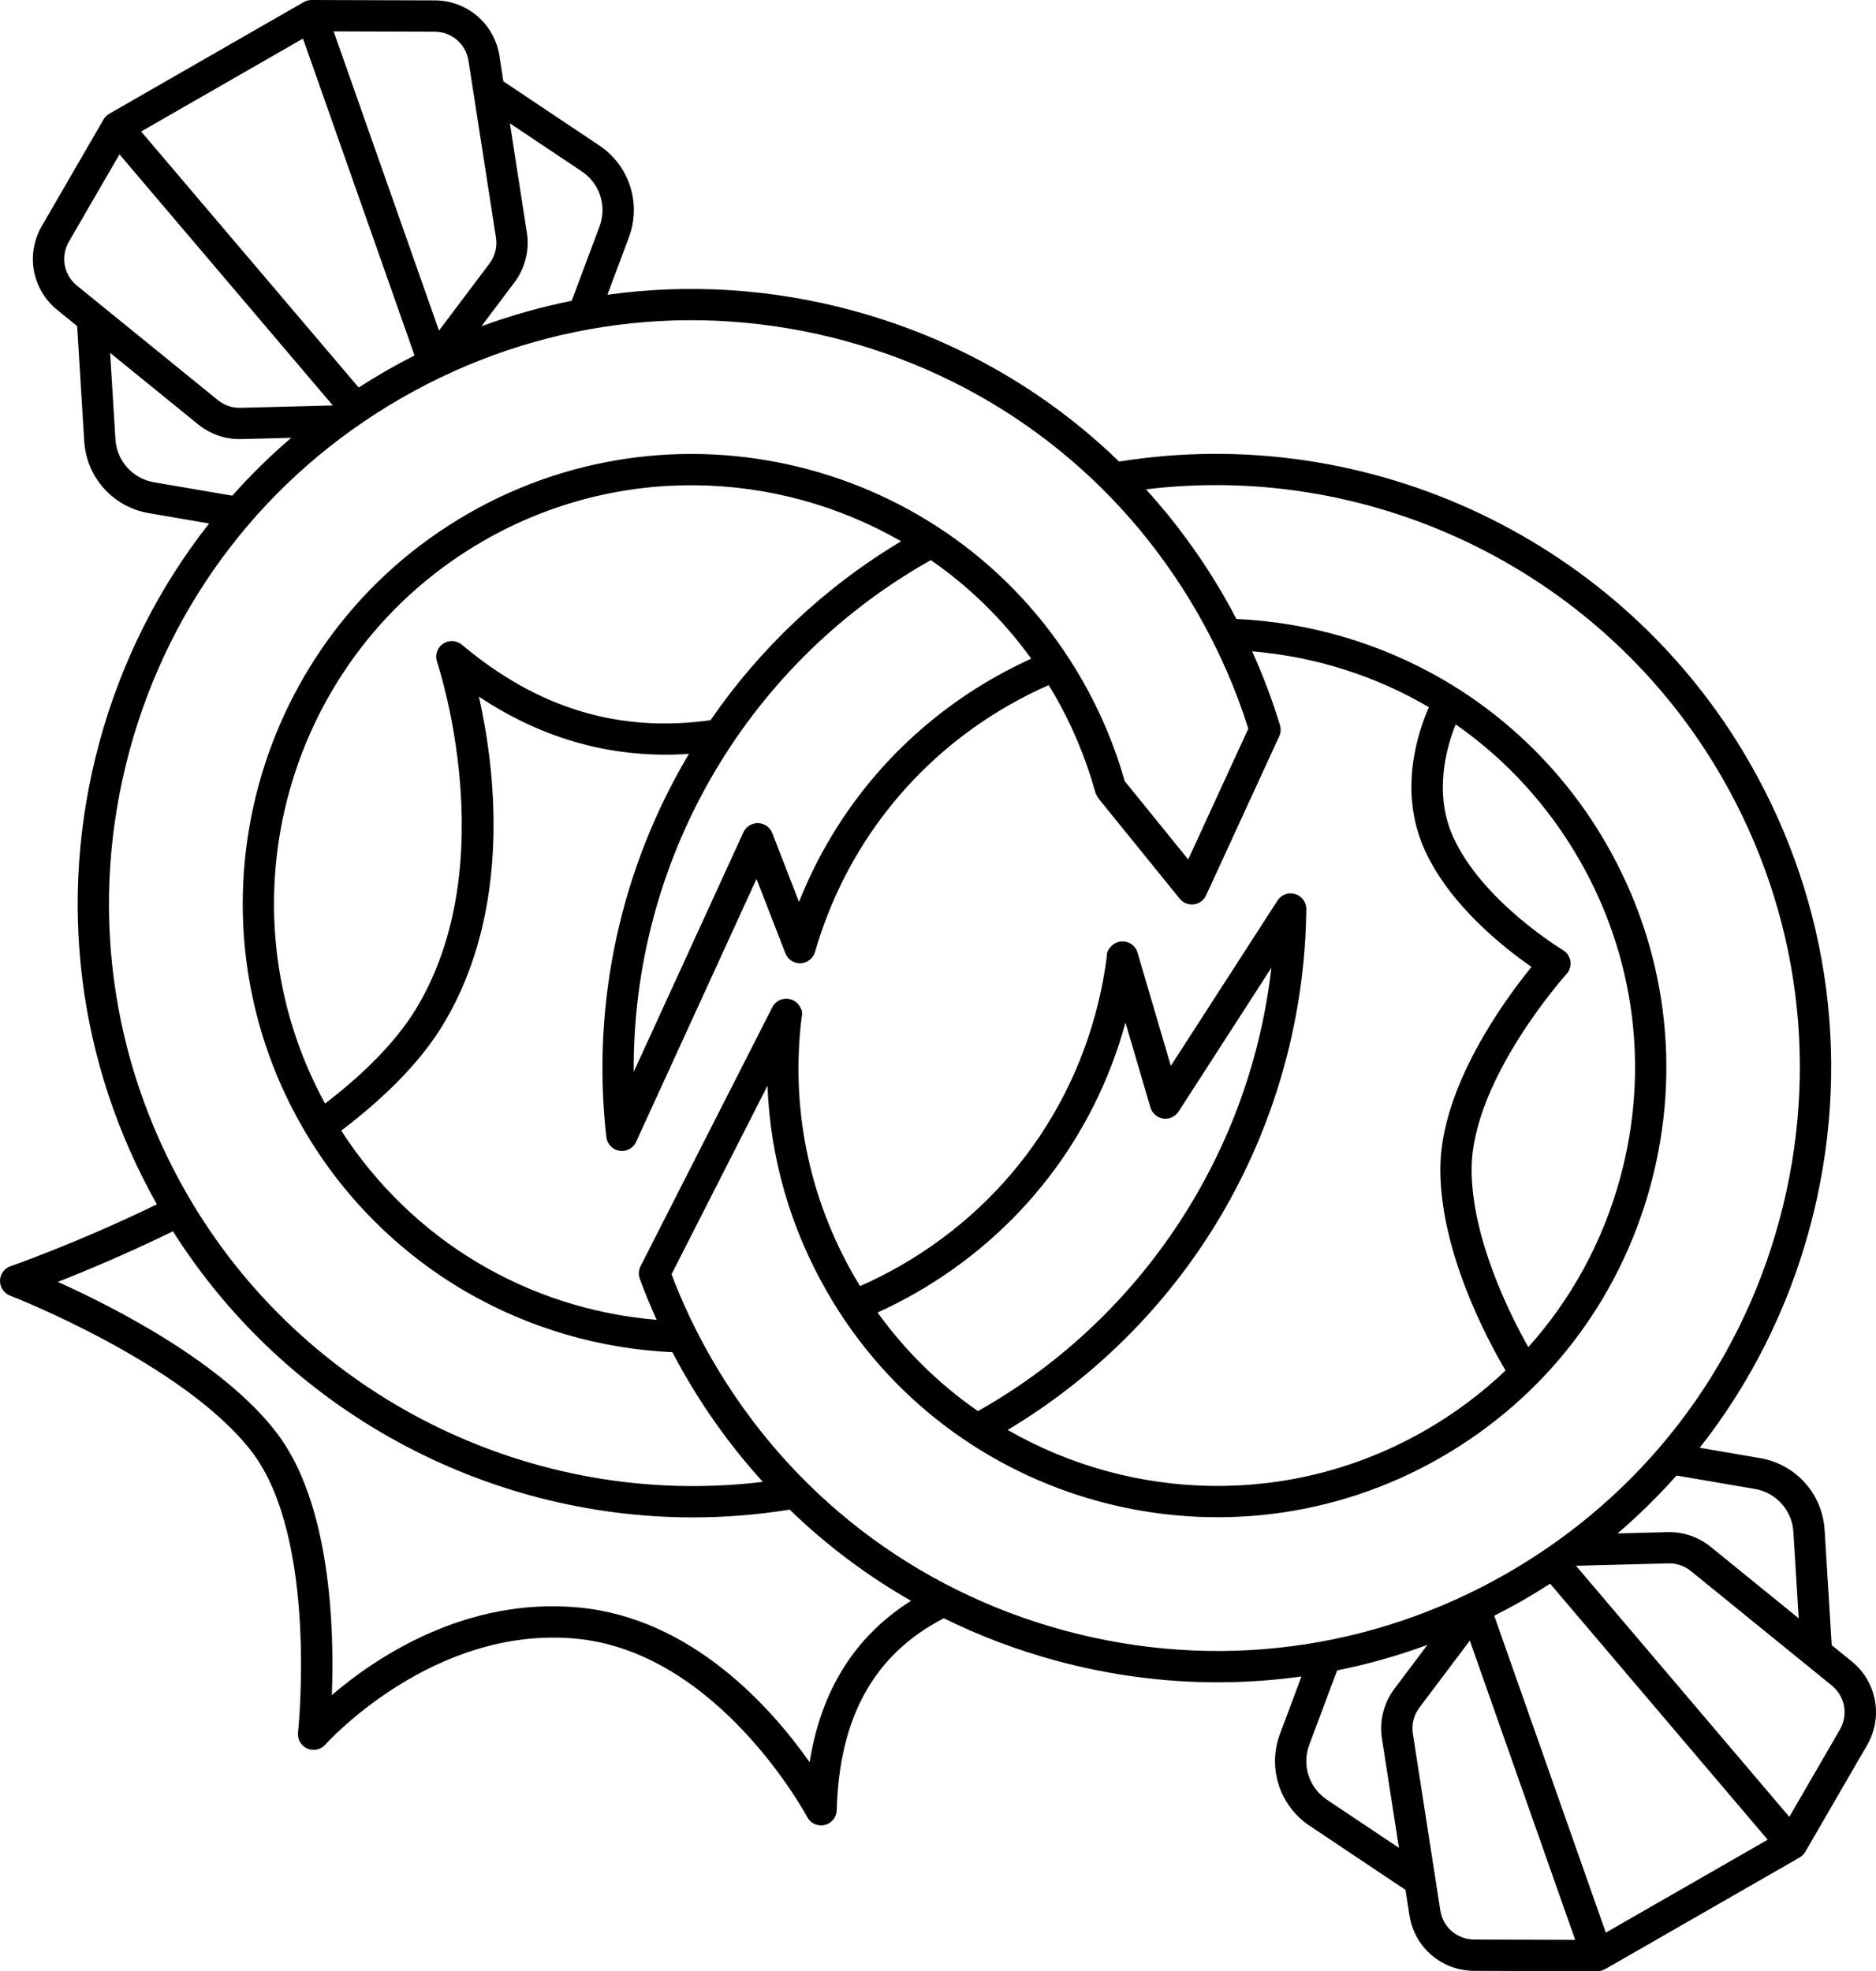 <?xml version="1.0" encoding="UTF-8"?>
<svg id="Layer_1" data-name="Layer 1" xmlns="http://www.w3.org/2000/svg" viewBox="0 0 1141.856 1200.008">
  <path d="M1127.03,1011.352l-12.137-9.859-4.309-70.062c-1.355-22.055-17.508-40.062-39.285-43.797l-36.723-6.297c30.711-39.039,53.531-84.234,66.887-133.62,26.062-96.391,13.027-197.16-36.703-283.75-77.23-134.46-230.89-207.53-383.59-182.97-44.898-43.527-100.32-75.223-162.35-91.996-49.395-13.355-99.93-16.418-149.12-9.562l13.066-34.895c7.746-20.688.332-43.715-18.035-56.004l-58.352-39.031-2.398-15.453C300.946,14.525,284.395.302,264.626.236L189.646.001c-1.562-.027-3.32.434-4.773,1.266l-118.36,67.98c-1.453.836-2.66,2.035-3.496,3.484l-37.578,64.883c-9.906,17.109-5.961,38.57,9.383,51.035l12.137,9.859,4.309,70.066c1.355,22.051,17.512,40.059,39.285,43.797l36.723,6.297c-30.711,39.039-53.531,84.234-66.887,133.62-25.773,95.328-13.285,194.93,35.098,280.87-48.414,23.539-88.645,37.508-89.07,37.656-3.781,1.305-6.344,4.832-6.414,8.836-.07,4,2.367,7.617,6.102,9.059,1.055.406,105.95,41.238,147.14,95.027,40.508,52.883,28.281,169.79,28.152,170.97-.449,4.125,1.824,8.062,5.617,9.742,3.789,1.676,8.238.707,10.988-2.398.645-.73,65.355-72.652,152.5-64.504,86.859,8.106,140.3,107.62,140.83,108.61,1.672,3.184,4.953,5.094,8.43,5.094.715,0,1.438-.078,2.16-.246,4.219-.984,7.246-4.691,7.363-9.02,1.527-56.801,22.898-95.031,65.18-116.85,21.73,10.723,44.66,19.406,68.578,25.875,32.465,8.777,65.418,13.117,98.168,13.117,17.082,0,34.098-1.215,50.961-3.566l-13.07,34.906c-7.746,20.688-.332,43.715,18.035,56.004l58.348,39.027,2.398,15.453c3.035,19.531,19.586,33.754,39.355,33.82l74.98.238h.031c1.664,0,3.301-.438,4.742-1.266l118.36-67.98c1.453-.836,2.66-2.035,3.496-3.484l37.578-64.883c9.906-17.121,5.961-38.586-9.383-51.047l-.012.005ZM1068.081,906.402c13.023,2.234,22.684,13.004,23.496,26.191l3.23,52.578-53.594-43.539c-7.391-6.004-16.699-9.168-26.23-8.934l-30.422.789c12.793-10.969,24.777-22.738,35.891-35.246l47.629,8.161ZM313.141,171.892c6.453-8.574,9.207-19.566,7.559-30.168l-10.355-66.645,43.785,29.285c10.984,7.344,15.418,21.117,10.785,33.492l-16.945,45.254c-18.613,3.738-36.98,8.91-54.953,15.516l20.124-26.734ZM264.555,19.282c10.344.035,19.004,7.477,20.594,17.699l16.73,107.67c.863,5.547-.578,11.301-3.957,15.785l-30.73,40.816L203.071,19.082l61.484.2ZM184.426,23.481l67.898,192.89c-5.809,2.953-11.57,6.051-17.262,9.324-5.691,3.27-11.273,6.68-16.75,10.211L85.912,80.057l98.514-56.575ZM46.816,173.861c-8.027-6.52-10.094-17.754-4.91-26.703l30.812-53.203,129.76,152.75c-.051.039-.102.074-.152.113l-55.969,1.449c-5.004.141-9.859-1.535-13.727-4.672l-85.813-69.735ZM93.754,293.591c-13.02-2.234-22.684-13.004-23.496-26.191l-3.23-52.578,53.594,43.539c7.125,5.789,16.039,8.945,25.203,8.945.34,0,.68-.004,1.023-.012l30.422-.789c-12.793,10.969-24.777,22.738-35.891,35.246l-47.625-8.161ZM78.762,457.261c24.734-91.48,83.609-167.85,165.79-215.05,82.176-47.191,177.81-59.562,269.29-34.836,91.48,24.734,167.85,83.609,215.05,165.79,12.844,22.363,23.234,46.031,30.918,70.406l-36.594,79.617c-12.516-15.441-33.371-41.176-38.637-47.672-6.094-21.52-14.875-42.34-26.113-61.906-75.125-130.8-242.66-176.1-373.46-100.97-130.8,75.125-176.1,242.66-100.97,373.46,23.844,41.516,58.191,76.121,99.332,100.07,38.258,22.277,81.664,34.992,125.88,36.98,2.316,4.434,4.715,8.828,7.203,13.16,13.711,23.875,29.773,45.871,47.852,65.773-140.47,17.105-279.65-51.848-350.69-175.54-47.203-82.172-59.574-177.8-34.84-269.28l-.011-.002ZM779.082,441.468c-4.644-15.289-10.336-30.312-16.945-44.961,38.699,3.25,75.289,15.02,107.6,34.016-6.91,15.621-18.656,51.184-2.633,86.746,15.234,33.809,48.68,59.988,65.078,71.34-16.531,20.312-55.508,73.473-55.508,123.2,0,50.48,28.812,104.04,39.711,122.49-14.648,13.934-31.062,26.215-49.043,36.539-81.363,46.73-178,43.367-254-.355,54.832-32.852,100.42-79.156,132.08-134.37,31.82-55.504,49-118.66,49.68-182.64.047-4.242-2.723-8-6.785-9.223-4.059-1.223-8.441.391-10.742,3.961l-64.938,100.66c-7.484-25.473-19.547-66.547-20.219-68.836-.781-2.777-2.801-5.125-5.606-6.258-4.012-1.613-8.606-.34-11.191,3.125-1.309,1.742-2.016,2.691-1.883,4.969-10.188,79.871-56,148.62-125.75,188.68-7.938,4.559-16.156,8.699-24.512,12.383-1.219-1.992-2.418-4.004-3.586-6.043-27.738-48.297-38.766-102.95-31.895-158.05.594-2.367.137-3.977-1.309-6.332-2.113-3.445-6.168-5.18-10.129-4.332-2.895.625-5.266,2.539-6.527,5.094-2.121,4.172-80.16,157.57-80.16,157.57-1.199,2.356-1.363,5.109-.453,7.594,3.094,8.438,6.527,16.789,10.25,25.039-78.887-6.637-149-48.68-191.97-115.18,28.355-21.535,49.285-43.363,62.242-64.973,42.273-70.496,31.258-156.17,21.551-199.26,39.363,26.27,82.203,37.953,127.84,34.867-40.938,68.766-59.633,150.32-50.277,233.28.48,4.254,3.734,7.66,7.961,8.34.504.078,1.008.117,1.508.117,3.676,0,7.09-2.133,8.656-5.559l73.289-160.07,17.578,45.285c1.48,3.812,5.254,6.297,9.301,6.07,4.082-.18,7.594-2.949,8.727-6.875,18.398-63.734,60.219-117.04,117.76-150.08,7.938-4.559,16.156-8.699,24.512-12.379,1.215,1.992,2.418,4.004,3.586,6.039,10.652,18.547,18.93,38.293,24.609,58.699.043.18.094.355.148.535.016.059.035.117.051.176l.008-.004c.73,2.184,2.293,4.113,3.906,6.102l47.402,58.488c2.074,2.559,5.336,3.859,8.586,3.453,3.266-.41,6.09-2.481,7.465-5.473l44.52-96.855c.973-2.117,1.133-4.52.457-6.75h0ZM955.842,585.138c-.422-2.82-2.09-5.309-4.535-6.769-.492-.293-49.16-29.691-66.836-68.918-12.016-26.668-4.07-54.516,1.562-68.457,30.27,21.102,56.051,48.957,75.254,82.391,33.859,58.949,42.734,127.56,24.992,193.18-10.559,39.051-29.793,74.266-56.059,103.52-11.398-20.258-34.496-66.461-34.496-108.27,0-54.387,57.188-118.23,57.766-118.87,1.91-2.121,2.773-4.988,2.352-7.809v.002ZM597.922,857.498c-.898.516-1.805,1.004-2.703,1.508-23.156-16.062-43.906-36.16-61.07-60,7.941-3.613,15.758-7.59,23.328-11.938,63.582-36.516,108.66-95.215,127.56-164.57l15.188,51.691c1.051,3.578,4.09,6.211,7.777,6.742,3.672.52,7.344-1.133,9.367-4.266l56.469-87.535c-12.617,111.38-77.809,212.02-175.91,268.36l-.006.008ZM432.492,438.418c-55.734,7.828-105.29-7.203-151.36-45.938-3.273-2.754-7.984-2.984-11.516-.562-3.527,2.422-5.008,6.898-3.621,10.949.414,1.211,40.828,121.88-12.406,210.66-11.457,19.105-30.199,38.691-55.73,58.301-66.105-120.96-23.5-273.69,96.605-342.68,81.367-46.734,178.01-43.363,254.02.363-46.938,28.113-86.148,65.477-115.99,108.9l-.002.007ZM563.892,342.488c.895-.516,1.801-1,2.699-1.508,23.156,16.062,43.91,36.16,61.074,60.004-7.941,3.613-15.758,7.59-23.328,11.934-54.117,31.082-95.297,78.828-118,136.17l-16.285-41.953c-1.387-3.57-4.77-5.961-8.598-6.074-3.777-.105-7.348,2.074-8.941,5.555l-66.789,145.88c-.84-126.95,66.406-245.82,178.16-310l.008-.008ZM492.79,1072.759c-23.129-32.895-71.539-87.746-140.55-94.188-68.73-6.43-123.31,30.27-150.26,53.312,1.523-39.531-.395-116.33-33.648-159.74-32.602-42.562-98.492-76.18-133.13-91.781,17.004-6.672,42.094-17.137,70.059-30.805,68.938,109.01,189.52,174.17,316.47,174.17,19.535,0,39.242-1.566,58.91-4.731,22.203,21.527,46.988,40.156,73.875,55.516-34.047,21.449-54.742,54.359-61.73,98.25l.004-.004ZM647.99,992.611c-91.48-24.734-167.85-83.609-215.05-165.79-9.406-16.383-17.539-33.547-24.207-51.082l58.41-114.81c1.648,43.867,13.898,86.57,36.223,125.44,75.125,130.8,242.66,176.1,373.46,100.97,63.363-36.395,108.76-95.285,127.83-165.82,19.07-70.539,9.535-144.28-26.859-207.64-23.875-41.57-58.277-76.211-99.488-100.17-38.234-22.227-81.59-34.91-125.75-36.891-2.312-4.426-4.684-8.824-7.172-13.156-13.711-23.875-29.773-45.871-47.852-65.773,140.46-17.105,279.65,51.848,350.69,175.54,47.199,82.176,59.57,177.81,34.832,269.29-24.734,91.48-83.609,167.85-165.79,215.05-82.168,47.199-177.8,59.57-269.28,34.836l.003.006ZM848.69,1028.099c-6.453,8.57-9.211,19.562-7.562,30.168l10.355,66.645-43.785-29.285c-10.984-7.348-15.418-21.117-10.785-33.492l16.941-45.246c18.629-3.742,36.996-8.945,54.984-15.559l-20.148,26.769ZM897.272,1180.708c-10.344-.035-19.004-7.477-20.594-17.699l-16.73-107.67c-.863-5.547.582-11.301,3.957-15.785l30.73-40.816,64.121,182.16-61.484-.19ZM977.405,1176.513l-67.914-192.93c5.809-2.953,11.582-6.016,17.273-9.285,5.691-3.269,11.273-6.68,16.754-10.211l132.4,155.85-98.513,56.576ZM1119.915,1052.833l-30.812,53.203-129.76-152.75c.051-.035.102-.074.152-.113l55.969-1.449c4.98-.148,9.859,1.531,13.727,4.672l85.816,69.723c8.027,6.527,10.09,17.758,4.906,26.711v.004Z"/>
</svg>
